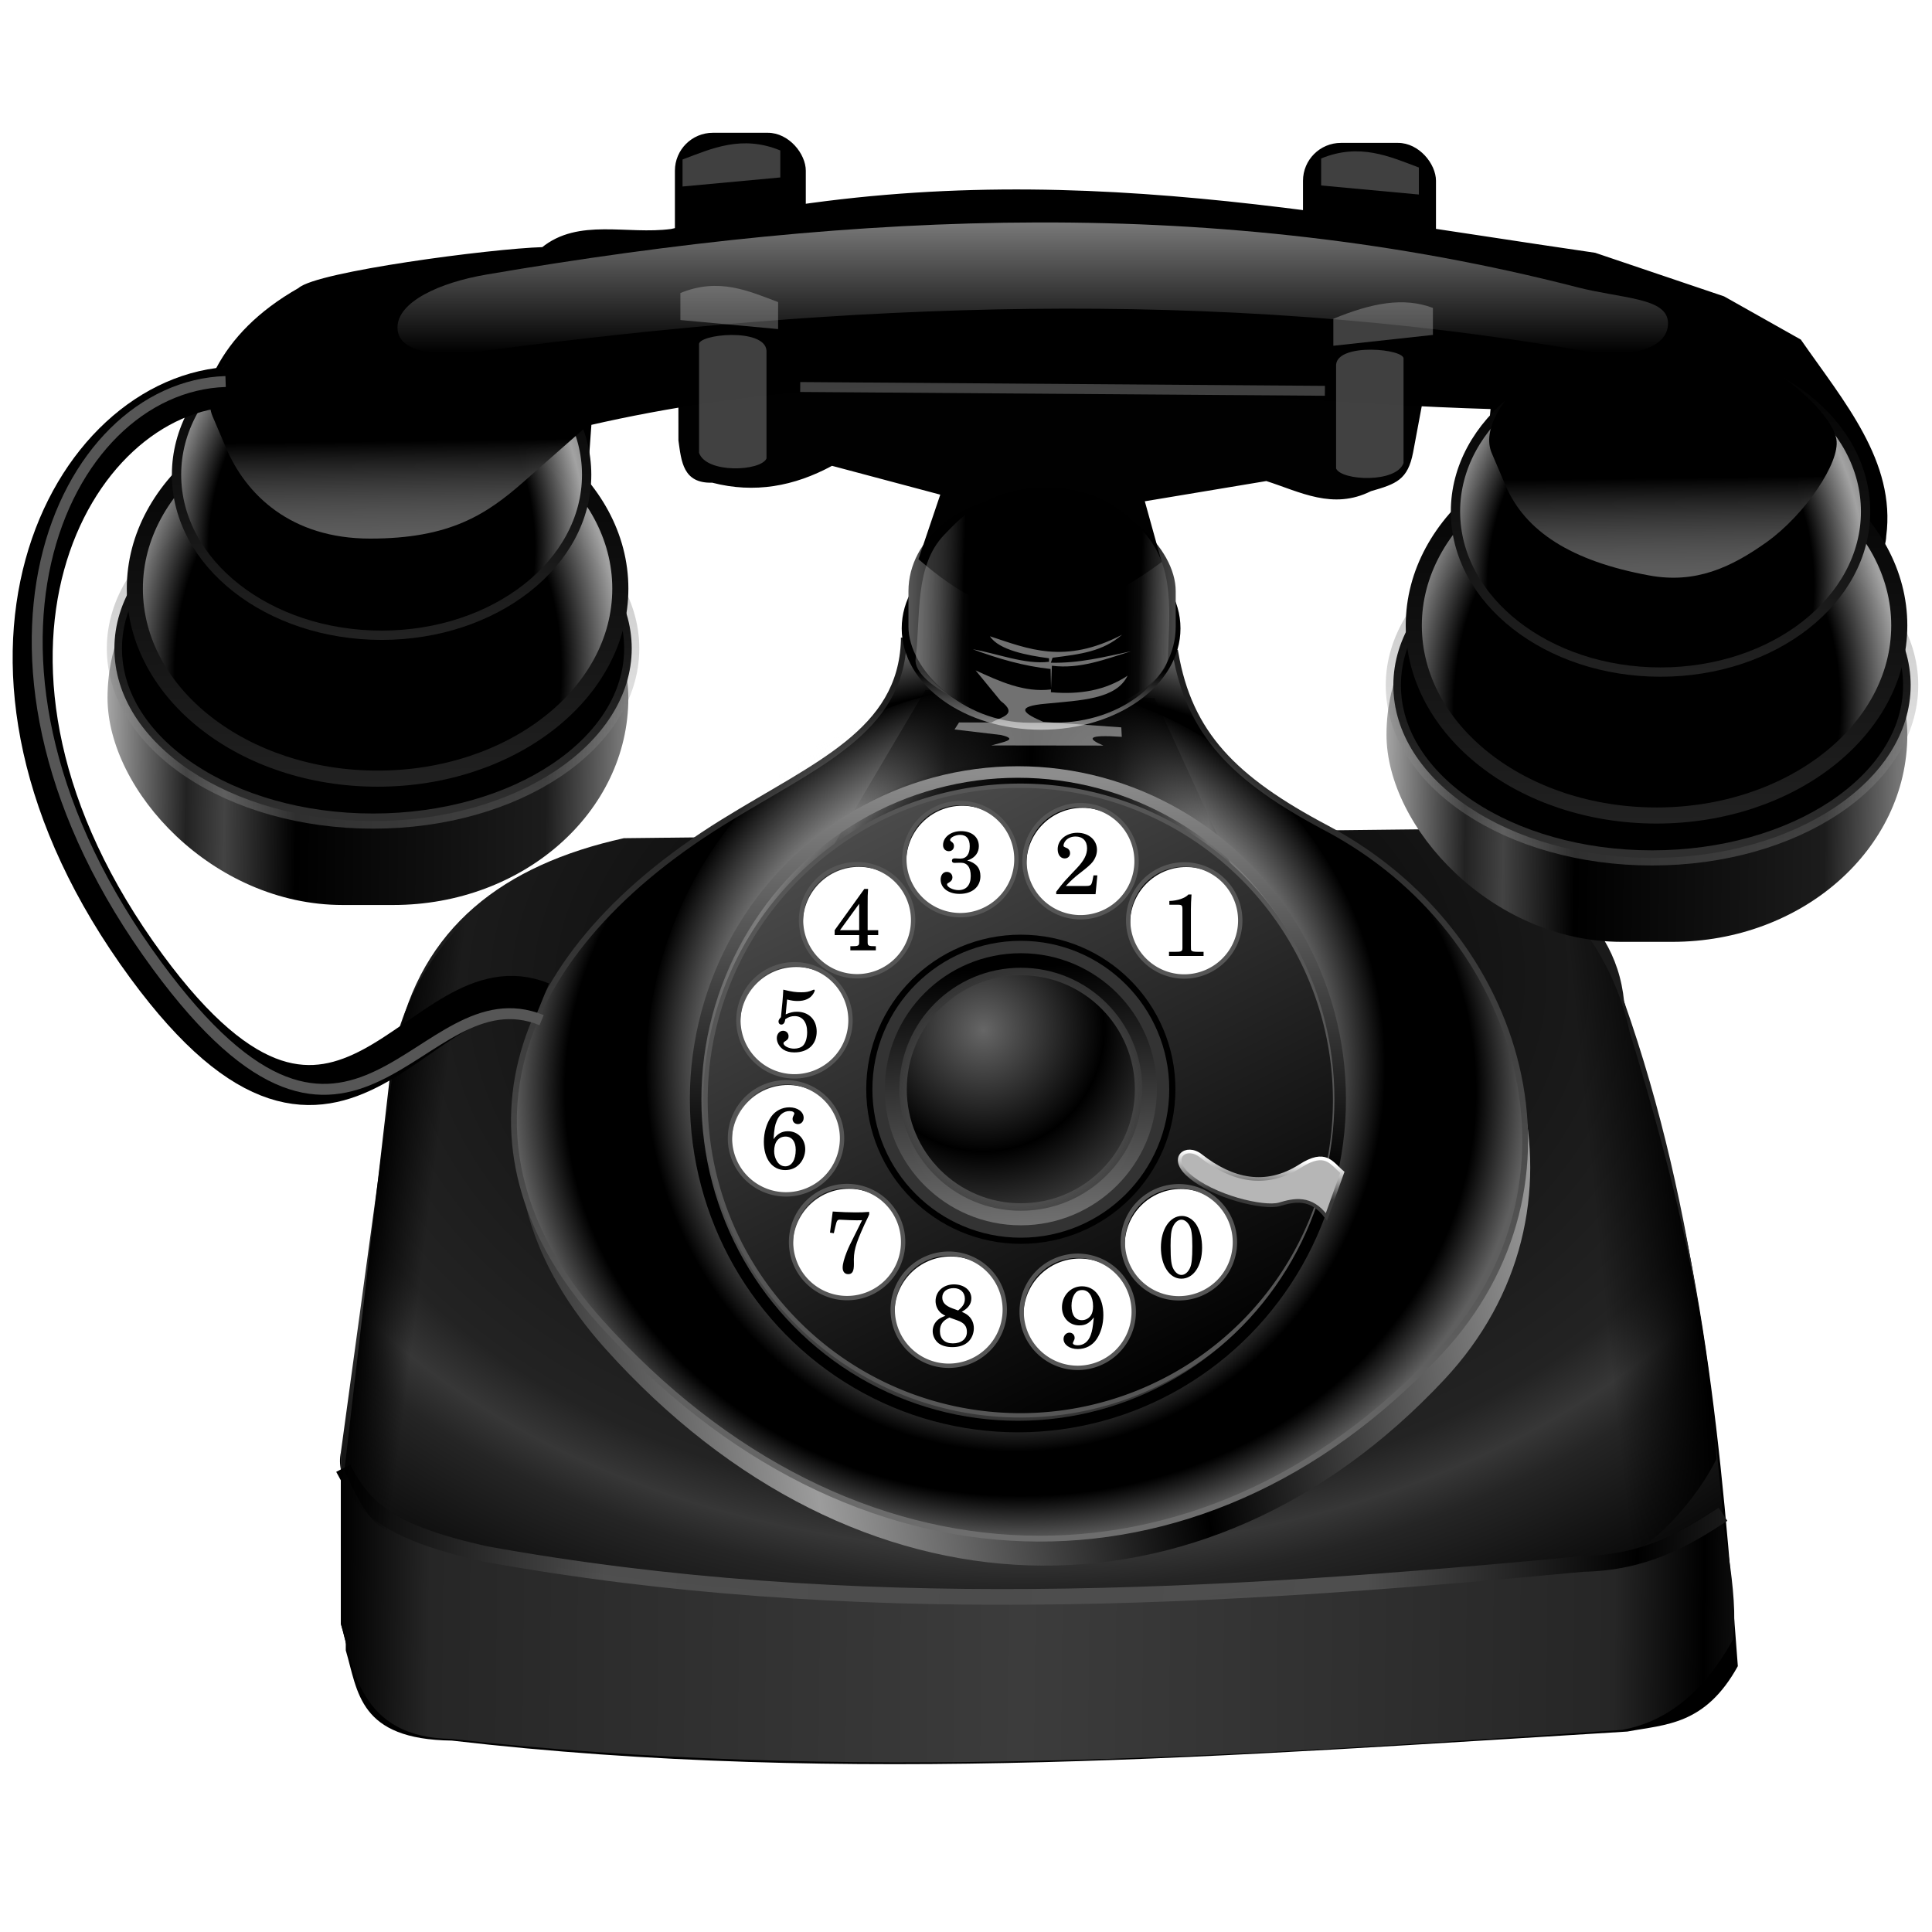 <?xml version="1.0" encoding="UTF-8" standalone="no"?>
<svg
   xmlns:dc="http://purl.org/dc/elements/1.1/"
   xmlns:cc="http://creativecommons.org/ns#"
   xmlns:rdf="http://www.w3.org/1999/02/22-rdf-syntax-ns#"
   xmlns:svg="http://www.w3.org/2000/svg"
   xmlns="http://www.w3.org/2000/svg"
   xmlns:xlink="http://www.w3.org/1999/xlink"
   xmlns:sodipodi="http://sodipodi.sourceforge.net/DTD/sodipodi-0.dtd"
   xmlns:inkscape="http://www.inkscape.org/namespaces/inkscape"
   width="255"
   height="255"
   viewBox="0 0 67.469 67.469"
   version="1.1"
   id="svg8"
   inkscape:version="1.0 (4035a4f, 2020-05-01)"
   sodipodi:docname="ekiga.svg">
  <defs
     id="defs2">
    <linearGradient
       inkscape:collect="always"
       id="linearGradient1153">
      <stop
         style="stop-color:#000000;stop-opacity:1"
         offset="0"
         id="stop1149" />
      <stop
         style="stop-color:#000000;stop-opacity:0"
         offset="1"
         id="stop1151" />
    </linearGradient>
    <linearGradient
       inkscape:collect="always"
       id="linearGradient1004">
      <stop
         style="stop-color:#000000;stop-opacity:1"
         offset="0"
         id="stop1000" />
      <stop
         id="stop1008"
         offset="0.414"
         style="stop-color:#4f4f4f;stop-opacity:0.988" />
      <stop
         style="stop-color:#4d4d4d;stop-opacity:0.976"
         offset="1"
         id="stop1002" />
    </linearGradient>
    <linearGradient
       inkscape:collect="always"
       id="linearGradient982">
      <stop
         style="stop-color:#000000;stop-opacity:1;"
         offset="0"
         id="stop978" />
      <stop
         id="stop986"
         offset="0.131"
         style="stop-color:#262626;stop-opacity:1" />
      <stop
         style="stop-color:#3c3c3c;stop-opacity:1"
         offset="1"
         id="stop980" />
    </linearGradient>
    <linearGradient
       inkscape:collect="always"
       id="linearGradient970">
      <stop
         style="stop-color:#000000;stop-opacity:1;"
         offset="0"
         id="stop966" />
      <stop
         id="stop1127"
         offset="0.695"
         style="stop-color:#232323;stop-opacity:1" />
      <stop
         id="stop1125"
         offset="0.754"
         style="stop-color:#373737;stop-opacity:1" />
      <stop
         id="stop974"
         offset="0.802"
         style="stop-color:#252525;stop-opacity:1" />
      <stop
         style="stop-color:#000000;stop-opacity:1"
         offset="1"
         id="stop968" />
    </linearGradient>
    <linearGradient
       id="linearGradient3985"
       inkscape:collect="always">
      <stop
         id="stop3987"
         offset="0"
         style="stop-color:#000000;stop-opacity:1" />
      <stop
         id="stop3989"
         offset="1"
         style="stop-color:#545454;stop-opacity:0.302" />
    </linearGradient>
    <linearGradient
       inkscape:collect="always"
       id="linearGradient3969">
      <stop
         style="stop-color:#303030;stop-opacity:1"
         offset="0"
         id="stop3971" />
      <stop
         style="stop-color:#000000;stop-opacity:0;"
         offset="1"
         id="stop3973" />
    </linearGradient>
    <linearGradient
       id="linearGradient3939"
       inkscape:collect="always">
      <stop
         id="stop3941"
         offset="0"
         style="stop-color:#6b6b6b;stop-opacity:0.428" />
      <stop
         id="stop3943"
         offset="1"
         style="stop-color:#ffffff;stop-opacity:0;" />
    </linearGradient>
    <linearGradient
       id="linearGradient3921"
       inkscape:collect="always">
      <stop
         id="stop3923"
         offset="0"
         style="stop-color:#ffffff;stop-opacity:0.199" />
      <stop
         id="stop3925"
         offset="1"
         style="stop-color:#ffffff;stop-opacity:0;" />
    </linearGradient>
    <linearGradient
       id="linearGradient3879"
       inkscape:collect="always">
      <stop
         id="stop3881"
         offset="0"
         style="stop-color:#000000;stop-opacity:1;" />
      <stop
         style="stop-color:#232323;stop-opacity:1"
         offset="0.443"
         id="stop3889" />
      <stop
         id="stop3891"
         offset="0.691"
         style="stop-color:#0e0e0e;stop-opacity:1" />
      <stop
         style="stop-color:#262626;stop-opacity:1"
         offset="0.873"
         id="stop3887" />
      <stop
         id="stop3883"
         offset="1"
         style="stop-color:#a4a4a4;stop-opacity:1" />
    </linearGradient>
    <linearGradient
       id="linearGradient3871"
       inkscape:collect="always">
      <stop
         id="stop3873"
         offset="0"
         style="stop-color:#4a4a4a;stop-opacity:1" />
      <stop
         id="stop3875"
         offset="1"
         style="stop-color:#000000;stop-opacity:0;" />
    </linearGradient>
    <linearGradient
       id="linearGradient3863"
       inkscape:collect="always">
      <stop
         id="stop3865"
         offset="0"
         style="stop-color:#000000;stop-opacity:1;" />
      <stop
         id="stop3867"
         offset="1"
         style="stop-color:#464646;stop-opacity:1" />
    </linearGradient>
    <inkscape:perspective
       sodipodi:type="inkscape:persp3d"
       inkscape:vp_x="0 : 128 : 1"
       inkscape:vp_y="0 : 1000 : 0"
       inkscape:vp_z="256 : 128 : 1"
       inkscape:persp3d-origin="128 : 85.333333 : 1"
       id="perspective84" />
    <linearGradient
       id="linearGradient3091">
      <stop
         style="stop-color:#646464;stop-opacity:0;"
         offset="0"
         id="stop3093" />
      <stop
         style="stop-color:#000000;stop-opacity:1;"
         offset="1"
         id="stop3095" />
    </linearGradient>
    <linearGradient
       id="linearGradient3071">
      <stop
         style="stop-color:#000000;stop-opacity:1;"
         offset="0"
         id="stop3073" />
      <stop
         style="stop-color:#585858;stop-opacity:1;"
         offset="1"
         id="stop3075" />
    </linearGradient>
    <linearGradient
       id="linearGradient3063"
       inkscape:collect="always">
      <stop
         id="stop3065"
         offset="0"
         style="stop-color:#3b1515;stop-opacity:1" />
      <stop
         id="stop3067"
         offset="1"
         style="stop-color:#351b1b;stop-opacity:0" />
    </linearGradient>
    <linearGradient
       id="linearGradient3051">
      <stop
         style="stop-color:#000000;stop-opacity:1;"
         offset="0"
         id="stop3053" />
      <stop
         style="stop-color:#4d4d4d;stop-opacity:0;"
         offset="1"
         id="stop3055" />
    </linearGradient>
    <linearGradient
       id="linearGradient3033">
      <stop
         id="stop3035"
         offset="0"
         style="stop-color:#7c7c7c;stop-opacity:1;" />
      <stop
         id="stop3037"
         offset="1"
         style="stop-color:#000000;stop-opacity:1;" />
    </linearGradient>
    <linearGradient
       inkscape:collect="always"
       id="linearGradient2902">
      <stop
         style="stop-color:#fff9f9;stop-opacity:1;"
         offset="0"
         id="stop2904" />
      <stop
         style="stop-color:#fff9f9;stop-opacity:0;"
         offset="1"
         id="stop2906" />
    </linearGradient>
    <linearGradient
       id="linearGradient2878"
       inkscape:collect="always">
      <stop
         id="stop2880"
         offset="0"
         style="stop-color:#fff9f9;stop-opacity:0.667" />
      <stop
         id="stop2882"
         offset="1"
         style="stop-color:white;stop-opacity:0" />
    </linearGradient>
    <linearGradient
       id="linearGradient2852">
      <stop
         style="stop-color:black;stop-opacity:1;"
         offset="0"
         id="stop2854" />
      <stop
         style="stop-color:#909090;stop-opacity:1;"
         offset="1"
         id="stop2856" />
    </linearGradient>
    <linearGradient
       id="linearGradient2828"
       inkscape:collect="always">
      <stop
         id="stop2830"
         offset="0"
         style="stop-color:#2c1919;stop-opacity:0" />
      <stop
         id="stop2832"
         offset="1"
         style="stop-color:black;stop-opacity:1" />
    </linearGradient>
    <linearGradient
       id="linearGradient2812"
       inkscape:collect="always">
      <stop
         id="stop2814"
         offset="0"
         style="stop-color:#371e1e;stop-opacity:0" />
      <stop
         id="stop2816"
         offset="1"
         style="stop-color:black;stop-opacity:1" />
    </linearGradient>
    <linearGradient
       id="linearGradient2786">
      <stop
         style="stop-color:#7e7e7e;stop-opacity:1;"
         offset="0"
         id="stop2788" />
      <stop
         style="stop-color:black;stop-opacity:1"
         offset="1"
         id="stop2790" />
    </linearGradient>
    <linearGradient
       inkscape:collect="always"
       xlink:href="#linearGradient2852"
       id="linearGradient2926"
       gradientUnits="userSpaceOnUse"
       x1="432.194"
       y1="130.288"
       x2="338.088"
       y2="14.409"
       gradientTransform="translate(267.151,-1.455)" />
    <linearGradient
       inkscape:collect="always"
       xlink:href="#linearGradient2786"
       id="linearGradient2928"
       gradientUnits="userSpaceOnUse"
       x1="358.997"
       y1="44.47"
       x2="359.406"
       y2="74.878"
       gradientTransform="translate(267.151,-1.455)" />
    <linearGradient
       inkscape:collect="always"
       xlink:href="#linearGradient2812"
       id="linearGradient2930"
       gradientUnits="userSpaceOnUse"
       x1="287.255"
       y1="75.131"
       x2="349.694"
       y2="102.767"
       gradientTransform="translate(267.151,-1.455)" />
    <linearGradient
       inkscape:collect="always"
       xlink:href="#linearGradient2828"
       id="linearGradient2932"
       gradientUnits="userSpaceOnUse"
       x1="450.631"
       y1="72.981"
       x2="490.8"
       y2="122.167"
       gradientTransform="translate(267.151,-1.455)" />
    <radialGradient
       inkscape:collect="always"
       xlink:href="#linearGradient2878"
       id="radialGradient2934"
       gradientUnits="userSpaceOnUse"
       gradientTransform="matrix(2.745,-0.283,2.541579e-2,0.246,-306.349,123.111)"
       spreadMethod="reflect"
       cx="328"
       cy="42.009"
       fx="328"
       fy="42.009"
       r="38.061" />
    <radialGradient
       inkscape:collect="always"
       xlink:href="#linearGradient2902"
       id="radialGradient2936"
       gradientUnits="userSpaceOnUse"
       gradientTransform="matrix(1.265,6.115419e-8,-2.702163e-8,0.559,-75.85,32.727)"
       cx="286.545"
       cy="74.182"
       fx="286.545"
       fy="74.182"
       r="16.485" />
    <radialGradient
       inkscape:collect="always"
       xlink:href="#linearGradient2902"
       id="radialGradient2938"
       gradientUnits="userSpaceOnUse"
       gradientTransform="matrix(1.265,3.140345e-8,-2.702161e-8,1.088,-75.85,-6.545)"
       cx="286.545"
       cy="74.182"
       fx="286.545"
       fy="74.182"
       r="16.485" />
    <radialGradient
       inkscape:collect="always"
       xlink:href="#linearGradient2902"
       id="radialGradient2940"
       gradientUnits="userSpaceOnUse"
       gradientTransform="matrix(-0.849,1.168,-0.525,-0.381,1124.879,-418.433)"
       cx="443.546"
       cy="75.272"
       fx="443.546"
       fy="75.272"
       r="14.318" />
    <radialGradient
       inkscape:collect="always"
       xlink:href="#linearGradient2902"
       id="radialGradient2985"
       gradientUnits="userSpaceOnUse"
       gradientTransform="matrix(-0.849,1.168,-0.525,-0.381,1124.879,-418.433)"
       cx="443.546"
       cy="75.272"
       fx="443.546"
       fy="75.272"
       r="14.318" />
    <radialGradient
       inkscape:collect="always"
       xlink:href="#linearGradient2878"
       id="radialGradient2990"
       gradientUnits="userSpaceOnUse"
       gradientTransform="matrix(2.745,-0.283,2.541579e-2,0.246,-306.349,123.111)"
       spreadMethod="reflect"
       cx="328"
       cy="42.009"
       fx="328"
       fy="42.009"
       r="38.061" />
    <linearGradient
       inkscape:collect="always"
       xlink:href="#linearGradient2852"
       id="linearGradient3002"
       gradientUnits="userSpaceOnUse"
       gradientTransform="translate(264.242,-0.97)"
       x1="432.194"
       y1="130.288"
       x2="338.088"
       y2="14.409" />
    <linearGradient
       inkscape:collect="always"
       xlink:href="#linearGradient3063"
       id="linearGradient3061"
       gradientUnits="userSpaceOnUse"
       x1="484.797"
       y1="137.851"
       x2="444.427"
       y2="142.471"
       gradientTransform="translate(124.606,-1.939)" />
    <inkscape:perspective
       id="perspective10"
       inkscape:persp3d-origin="372.04724 : 350.78739 : 1"
       inkscape:vp_z="744.09448 : 526.18109 : 1"
       inkscape:vp_y="0 : 1000 : 0"
       inkscape:vp_x="0 : 526.18109 : 1"
       sodipodi:type="inkscape:persp3d" />
    <linearGradient
       gradientTransform="matrix(0.265,0,0,0.265,0.304,249.21)"
       gradientUnits="userSpaceOnUse"
       y2="76.72"
       x2="27.78"
       y1="91.366"
       x1="31.088"
       id="linearGradient3869"
       xlink:href="#linearGradient3863"
       inkscape:collect="always" />
    <linearGradient
       spreadMethod="reflect"
       gradientUnits="userSpaceOnUse"
       y2="268.065"
       x2="11.985"
       y1="272.396"
       x1="6.706"
       id="linearGradient3877"
       xlink:href="#linearGradient3871"
       inkscape:collect="always" />
    <linearGradient
       gradientUnits="userSpaceOnUse"
       y2="257.648"
       x2="31.303"
       y1="275.047"
       x1="31.157"
       id="linearGradient3885"
       xlink:href="#linearGradient3879"
       inkscape:collect="always" />
    <linearGradient
       spreadMethod="reflect"
       gradientUnits="userSpaceOnUse"
       y2="164.676"
       x2="10.331"
       y1="139.693"
       x1="17.236"
       id="linearGradient3927"
       xlink:href="#linearGradient3921"
       inkscape:collect="always" />
    <linearGradient
       spreadMethod="reflect"
       gradientUnits="userSpaceOnUse"
       y2="134.916"
       x2="41.351"
       y1="130.034"
       x1="18.953"
       id="linearGradient3945"
       xlink:href="#linearGradient3939"
       inkscape:collect="always" />
    <linearGradient
       gradientTransform="matrix(-1,0,0,1,55.92,-2.431)"
       y2="277.018"
       x2="0.836"
       y1="275.131"
       x1="6.782"
       spreadMethod="reflect"
       gradientUnits="userSpaceOnUse"
       id="linearGradient3965"
       xlink:href="#linearGradient3969"
       inkscape:collect="always" />
    <linearGradient
       y2="76.72"
       x2="27.78"
       y1="104.862"
       x1="31.949"
       gradientTransform="matrix(-0.265,0,0,0.265,55.616,246.778)"
       gradientUnits="userSpaceOnUse"
       id="linearGradient3967"
       xlink:href="#linearGradient3863"
       inkscape:collect="always" />
    <linearGradient
       y2="164.676"
       x2="10.331"
       y1="139.693"
       x1="17.236"
       spreadMethod="reflect"
       gradientUnits="userSpaceOnUse"
       id="linearGradient3977"
       xlink:href="#linearGradient3921"
       inkscape:collect="always" />
    <linearGradient
       y2="134.916"
       x2="41.351"
       y1="130.034"
       x1="18.953"
       spreadMethod="reflect"
       gradientUnits="userSpaceOnUse"
       id="linearGradient3981"
       xlink:href="#linearGradient3939"
       inkscape:collect="always" />
    <linearGradient
       gradientUnits="userSpaceOnUse"
       y2="186.917"
       x2="194.122"
       y1="178.302"
       x1="196.916"
       id="linearGradient3991"
       xlink:href="#linearGradient3985"
       inkscape:collect="always" />
    <linearGradient
       gradientTransform="matrix(-0.258,0.061,0.061,0.258,44.98,218.602)"
       y2="186.917"
       x2="194.122"
       y1="178.302"
       x1="196.916"
       gradientUnits="userSpaceOnUse"
       id="linearGradient3995"
       xlink:href="#linearGradient3985"
       inkscape:collect="always" />
    <radialGradient
       inkscape:collect="always"
       xlink:href="#linearGradient970"
       id="radialGradient972"
       cx="77.545"
       cy="254.59"
       fx="77.545"
       fy="254.59"
       r="23.44"
       gradientTransform="matrix(0.029,1.08,-1.561,0.041,472.798,165.778)"
       gradientUnits="userSpaceOnUse" />
    <linearGradient
       inkscape:collect="always"
       xlink:href="#linearGradient982"
       id="linearGradient984"
       x1="54.076"
       y1="280.956"
       x2="77.043"
       y2="281.184"
       gradientUnits="userSpaceOnUse"
       spreadMethod="reflect" />
    <linearGradient
       inkscape:collect="always"
       xlink:href="#linearGradient1004"
       id="linearGradient1006"
       x1="53.949"
       y1="278.51"
       x2="75.851"
       y2="279.157"
       gradientUnits="userSpaceOnUse"
       spreadMethod="reflect" />
    <linearGradient
       inkscape:collect="always"
       xlink:href="#linearGradient1153"
       id="linearGradient1155"
       x1="13.922"
       y1="271.717"
       x2="15.71"
       y2="271.945"
       gradientUnits="userSpaceOnUse"
       gradientTransform="matrix(1.111,0,0,1.111,-2.503,-29.991)" />
    <linearGradient
       inkscape:collect="always"
       xlink:href="#linearGradient1153"
       id="linearGradient1159"
       gradientUnits="userSpaceOnUse"
       x1="12.782"
       y1="271.641"
       x2="15.71"
       y2="271.945"
       gradientTransform="matrix(-1.111,0,0,1.111,73.123,-30.738)" />
    <linearGradient
       inkscape:collect="always"
       id="linearGradient1024">
      <stop
         style="stop-color:#393939;stop-opacity:1"
         offset="0"
         id="stop1019" />
      <stop
         style="stop-color:#ffffff;stop-opacity:1"
         offset="1"
         id="stop1021" />
    </linearGradient>
    <linearGradient
       id="linearGradient1050"
       inkscape:collect="always">
      <stop
         id="stop1046"
         offset="0"
         style="stop-color:#ffffff;stop-opacity:0.478" />
      <stop
         id="stop1048"
         offset="1"
         style="stop-color:#ffffff;stop-opacity:0;" />
    </linearGradient>
    <linearGradient
       inkscape:collect="always"
       id="linearGradient1041">
      <stop
         style="stop-color:#666666;stop-opacity:1"
         offset="0"
         id="stop1037" />
      <stop
         style="stop-color:#000000;stop-opacity:1"
         offset="1"
         id="stop1039" />
    </linearGradient>
    <linearGradient
       id="linearGradient1029"
       inkscape:collect="always">
      <stop
         id="stop1025"
         offset="0"
         style="stop-color:#8b8b8b;stop-opacity:1;" />
      <stop
         id="stop1027"
         offset="1"
         style="stop-color:#8b8b8b;stop-opacity:0;" />
    </linearGradient>
    <linearGradient
       id="linearGradient1009"
       inkscape:collect="always">
      <stop
         id="stop1005"
         offset="0"
         style="stop-color:#000000;stop-opacity:1;" />
      <stop
         id="stop1007"
         offset="1"
         style="stop-color:#8e8e8e;stop-opacity:0.994" />
    </linearGradient>
    <linearGradient
       inkscape:collect="always"
       id="linearGradient921">
      <stop
         style="stop-color:#ffffff;stop-opacity:0.336"
         offset="0"
         id="stop916" />
      <stop
         style="stop-color:#000000;stop-opacity:1"
         offset="1"
         id="stop919" />
    </linearGradient>
    <linearGradient
       id="linearGradient939"
       inkscape:collect="always">
      <stop
         id="stop935"
         offset="0"
         style="stop-color:#000000;stop-opacity:1" />
      <stop
         id="stop937"
         offset="1"
         style="stop-color:#232323;stop-opacity:1" />
    </linearGradient>
    <linearGradient
       id="linearGradient927"
       inkscape:collect="always">
      <stop
         id="stop923"
         offset="0"
         style="stop-color:#000000;stop-opacity:1;" />
      <stop
         style="stop-color:#000000;stop-opacity:0.996"
         offset="0.65"
         id="stop933" />
      <stop
         style="stop-color:#a3a3a3;stop-opacity:0.996"
         offset="0.856"
         id="stop931" />
      <stop
         id="stop925"
         offset="1"
         style="stop-color:#686868;stop-opacity:0.996" />
    </linearGradient>
    <linearGradient
       id="linearGradient917"
       inkscape:collect="always">
      <stop
         id="stop913"
         offset="0"
         style="stop-color:#000000;stop-opacity:1;" />
      <stop
         id="stop915"
         offset="1"
         style="stop-color:#bcbcbc;stop-opacity:1" />
    </linearGradient>
    <linearGradient
       inkscape:collect="always"
       id="linearGradient901">
      <stop
         style="stop-color:#a3a3a3;stop-opacity:1"
         offset="0"
         id="stop896" />
      <stop
         id="stop905"
         offset="0.15"
         style="stop-color:#222222;stop-opacity:1" />
      <stop
         style="stop-color:#434343;stop-opacity:1"
         offset="0.223"
         id="stop907" />
      <stop
         id="stop909"
         offset="0.359"
         style="stop-color:#000000;stop-opacity:1" />
      <stop
         id="stop903"
         offset="0.835"
         style="stop-color:#1c1c1c;stop-opacity:1" />
      <stop
         style="stop-color:#858585;stop-opacity:1"
         offset="1"
         id="stop899" />
    </linearGradient>
    <linearGradient
       id="linearGradient1028"
       inkscape:collect="always">
      <stop
         id="stop1024"
         offset="0"
         style="stop-color:#ffffff;stop-opacity:0.196" />
      <stop
         style="stop-color:#000000;stop-opacity:0.482"
         offset="0.361"
         id="stop1032" />
      <stop
         id="stop1026"
         offset="1"
         style="stop-color:#000000;stop-opacity:1" />
    </linearGradient>
    <linearGradient
       id="linearGradient986"
       inkscape:collect="always">
      <stop
         id="stop982"
         offset="0"
         style="stop-color:#000000;stop-opacity:1;" />
      <stop
         style="stop-color:#000000;stop-opacity:0.768"
         offset="0.478"
         id="stop990" />
      <stop
         id="stop984"
         offset="1"
         style="stop-color:#000000;stop-opacity:0;" />
    </linearGradient>
    <linearGradient
       id="linearGradient976"
       inkscape:collect="always">
      <stop
         id="stop972"
         offset="0"
         style="stop-color:#000000;stop-opacity:1" />
      <stop
         id="stop974-7"
         offset="1"
         style="stop-color:#4a4a4a;stop-opacity:0.999" />
    </linearGradient>
    <linearGradient
       inkscape:collect="always"
       id="linearGradient968">
      <stop
         style="stop-color:#6d6d6d;stop-opacity:1"
         offset="0"
         id="stop964" />
      <stop
         id="stop970"
         offset="0.5"
         style="stop-color:#000000;stop-opacity:1" />
      <stop
         style="stop-color:#000000;stop-opacity:1"
         offset="1"
         id="stop966-5" />
    </linearGradient>
    <linearGradient
       id="linearGradient934"
       inkscape:collect="always">
      <stop
         id="stop930"
         offset="0"
         style="stop-color:#000000;stop-opacity:0" />
      <stop
         style="stop-color:#000000;stop-opacity:0"
         offset="0.466"
         id="stop940" />
      <stop
         style="stop-color:#ededed;stop-opacity:0.527"
         offset="0.793"
         id="stop938" />
      <stop
         id="stop932"
         offset="1"
         style="stop-color:#ffffff;stop-opacity:0" />
    </linearGradient>
    <linearGradient
       id="linearGradient922"
       inkscape:collect="always">
      <stop
         id="stop918"
         offset="0"
         style="stop-color:#6d6d6d;stop-opacity:1" />
      <stop
         id="stop920"
         offset="1"
         style="stop-color:#1f1f1f;stop-opacity:1" />
    </linearGradient>
    <linearGradient
       id="linearGradient914"
       inkscape:collect="always">
      <stop
         id="stop910"
         offset="0"
         style="stop-color:#000000;stop-opacity:1;" />
      <stop
         id="stop912"
         offset="1"
         style="stop-color:#9c9c9c;stop-opacity:1" />
    </linearGradient>
    <linearGradient
       id="linearGradient902"
       inkscape:collect="always">
      <stop
         id="stop898"
         offset="0"
         style="stop-color:#000000;stop-opacity:1;" />
      <stop
         style="stop-color:#000000;stop-opacity:1"
         offset="0.898"
         id="stop906" />
      <stop
         id="stop900"
         offset="1"
         style="stop-color:#5f5f5f;stop-opacity:1" />
    </linearGradient>
    <radialGradient
       gradientUnits="userSpaceOnUse"
       gradientTransform="matrix(0.769,0,0,0.683,-81.439,78.26)"
       r="23.026"
       fy="274.77"
       fx="70.803"
       cy="274.77"
       cx="70.803"
       id="radialGradient904"
       xlink:href="#linearGradient902"
       inkscape:collect="always" />
    <linearGradient
       spreadMethod="reflect"
       gradientUnits="userSpaceOnUse"
       y2="275.997"
       x2="94.059"
       y1="278.716"
       x1="76.922"
       id="linearGradient916"
       xlink:href="#linearGradient914"
       inkscape:collect="always"
       gradientTransform="matrix(0.769,0,0,0.769,-81.439,54.678)" />
    <linearGradient
       gradientUnits="userSpaceOnUse"
       y2="257.192"
       x2="76.553"
       y1="294.087"
       x1="78.097"
       id="linearGradient924"
       xlink:href="#linearGradient922"
       inkscape:collect="always"
       gradientTransform="matrix(0.769,0,0,0.769,-81.439,54.678)" />
    <radialGradient
       gradientUnits="userSpaceOnUse"
       gradientTransform="matrix(0.841,0,0,0.876,-86.59,25.14)"
       r="15.358"
       fy="273.871"
       fx="70.653"
       cy="273.871"
       cx="70.653"
       id="radialGradient936"
       xlink:href="#linearGradient934"
       inkscape:collect="always" />
    <linearGradient
       gradientTransform="matrix(0.769,0,0,0.769,-46.063,54.03)"
       gradientUnits="userSpaceOnUse"
       y2="259.338"
       x2="29.914"
       y1="256.483"
       x1="29.914"
       id="linearGradient950"
       xlink:href="#linearGradient914"
       inkscape:collect="always" />
    <linearGradient
       gradientTransform="matrix(0.769,0,0,0.769,-81.38,55.385)"
       spreadMethod="reflect"
       gradientUnits="userSpaceOnUse"
       y2="251.261"
       x2="71.972"
       y1="251.231"
       x1="64.943"
       id="linearGradient962"
       xlink:href="#linearGradient968"
       inkscape:collect="always" />
    <linearGradient
       gradientTransform="matrix(0.769,0,0,0.769,-81.144,55.15)"
       gradientUnits="userSpaceOnUse"
       y2="261.752"
       x2="64.407"
       y1="287.489"
       x1="77.303"
       id="linearGradient978"
       xlink:href="#linearGradient976"
       inkscape:collect="always" />
    <linearGradient
       gradientTransform="matrix(0.843,0,0,0.94,-86.727,10.698)"
       spreadMethod="reflect"
       gradientUnits="userSpaceOnUse"
       y2="260.918"
       x2="78.668"
       y1="260.714"
       x1="71.27"
       id="linearGradient988"
       xlink:href="#linearGradient986"
       inkscape:collect="always" />
    <linearGradient
       spreadMethod="reflect"
       gradientUnits="userSpaceOnUse"
       y2="252.879"
       x2="72.226"
       y1="252.715"
       x1="65.937"
       id="linearGradient1030"
       xlink:href="#linearGradient1028"
       inkscape:collect="always"
       gradientTransform="matrix(0.769,0,0,0.769,-81.439,54.678)" />
    <linearGradient
       gradientTransform="matrix(0.769,0,0,0.769,-48.754,55.946)"
       spreadMethod="pad"
       gradientUnits="userSpaceOnUse"
       y2="255.322"
       x2="10.726"
       y1="255.062"
       x1="-13.113"
       id="linearGradient894"
       xlink:href="#linearGradient901"
       inkscape:collect="always" />
    <linearGradient
       gradientTransform="matrix(0.769,0,0,0.769,-68.206,54.856)"
       gradientUnits="userSpaceOnUse"
       y2="261.649"
       x2="23.953"
       y1="246.708"
       x1="24.082"
       id="linearGradient919"
       xlink:href="#linearGradient917"
       inkscape:collect="always" />
    <radialGradient
       gradientUnits="userSpaceOnUse"
       gradientTransform="matrix(0.94,0.006,-0.008,1.197,-70.069,-58.406)"
       r="11.029"
       fy="258.548"
       fx="23.794"
       cy="258.548"
       cx="23.794"
       id="radialGradient929"
       xlink:href="#linearGradient927"
       inkscape:collect="always" />
    <linearGradient
       gradientTransform="matrix(0.769,0,0,0.769,-68.206,54.856)"
       gradientUnits="userSpaceOnUse"
       y2="261.675"
       x2="25.732"
       y1="243.091"
       x1="25.677"
       id="linearGradient941"
       xlink:href="#linearGradient939"
       inkscape:collect="always" />
    <radialGradient
       r="11.029"
       fy="258.548"
       fx="23.794"
       cy="258.548"
       cx="23.794"
       gradientTransform="matrix(0.794,0.005,-0.007,1.012,-66.727,-14.772)"
       gradientUnits="userSpaceOnUse"
       id="radialGradient945"
       xlink:href="#linearGradient927"
       inkscape:collect="always" />
    <linearGradient
       gradientTransform="matrix(0.649,0,0,0.649,-65.153,80.912)"
       y2="261.675"
       x2="25.732"
       y1="243.091"
       x1="25.677"
       gradientUnits="userSpaceOnUse"
       id="linearGradient947"
       xlink:href="#linearGradient939"
       inkscape:collect="always" />
    <linearGradient
       inkscape:collect="always"
       xlink:href="#linearGradient921"
       id="linearGradient928"
       x1="11.644"
       y1="258.129"
       x2="11.575"
       y2="252.51"
       gradientUnits="userSpaceOnUse" />
    <filter
       inkscape:collect="always"
       style="color-interpolation-filters:sRGB"
       id="filter934"
       x="-0.055"
       width="1.11"
       y="-0.083"
       height="1.166">
      <feGaussianBlur
         inkscape:collect="always"
         stdDeviation="0.314"
         id="feGaussianBlur936" />
    </filter>
    <linearGradient
       inkscape:collect="always"
       xlink:href="#linearGradient921"
       id="linearGradient952"
       gradientUnits="userSpaceOnUse"
       x1="11.644"
       y1="258.129"
       x2="11.575"
       y2="252.51"
       gradientTransform="translate(46.533,1.341)" />
    <radialGradient
       inkscape:collect="always"
       xlink:href="#linearGradient927"
       id="radialGradient954"
       gradientUnits="userSpaceOnUse"
       gradientTransform="matrix(0.794,0.005,-0.007,1.012,-22.063,-13.485)"
       cx="23.794"
       cy="258.548"
       fx="23.794"
       fy="258.548"
       r="11.029" />
    <linearGradient
       inkscape:collect="always"
       xlink:href="#linearGradient939"
       id="linearGradient956"
       gradientUnits="userSpaceOnUse"
       gradientTransform="matrix(0.649,0,0,0.649,-20.49,82.198)"
       x1="25.677"
       y1="243.091"
       x2="25.732"
       y2="261.675" />
    <radialGradient
       inkscape:collect="always"
       xlink:href="#linearGradient927"
       id="radialGradient958"
       gradientUnits="userSpaceOnUse"
       gradientTransform="matrix(0.94,0.006,-0.008,1.197,-25.405,-57.119)"
       cx="23.794"
       cy="258.548"
       fx="23.794"
       fy="258.548"
       r="11.029" />
    <linearGradient
       inkscape:collect="always"
       xlink:href="#linearGradient939"
       id="linearGradient960"
       gradientUnits="userSpaceOnUse"
       gradientTransform="matrix(0.769,0,0,0.769,-23.543,56.143)"
       x1="25.677"
       y1="243.091"
       x2="25.732"
       y2="261.675" />
    <linearGradient
       inkscape:collect="always"
       xlink:href="#linearGradient917"
       id="linearGradient963"
       gradientUnits="userSpaceOnUse"
       gradientTransform="matrix(0.769,0,0,0.769,-23.543,56.143)"
       x1="24.082"
       y1="246.708"
       x2="23.953"
       y2="261.649" />
    <linearGradient
       inkscape:collect="always"
       xlink:href="#linearGradient901"
       id="linearGradient965"
       gradientUnits="userSpaceOnUse"
       gradientTransform="matrix(0.769,0,0,0.769,-4.091,57.232)"
       x1="-13.113"
       y1="255.062"
       x2="10.726"
       y2="255.322"
       spreadMethod="pad" />
    <linearGradient
       gradientUnits="userSpaceOnUse"
       y2="264.642"
       x2="35.541"
       y1="279.25"
       x1="35.342"
       id="linearGradient1011"
       xlink:href="#linearGradient1009"
       inkscape:collect="always"
       gradientTransform="matrix(0.96,0,0,0.96,-60.178,0.806)" />
    <linearGradient
       gradientUnits="userSpaceOnUse"
       y2="283.535"
       x2="34.689"
       y1="271.679"
       x1="34.02"
       id="linearGradient1023"
       xlink:href="#linearGradient1009"
       inkscape:collect="always"
       gradientTransform="matrix(0.96,0,0,0.96,-60.178,0.806)" />
    <radialGradient
       gradientUnits="userSpaceOnUse"
       r="4.95"
       fy="276.749"
       fx="34.59"
       cy="276.749"
       cx="34.59"
       id="radialGradient1031"
       xlink:href="#linearGradient1029"
       inkscape:collect="always"
       gradientTransform="matrix(0.96,0,0,0.96,-60.178,0.806)" />
    <radialGradient
       spreadMethod="reflect"
       gradientTransform="matrix(-0.009,0.857,-0.85,-0.009,204.677,237.864)"
       r="4.95"
       fy="273.718"
       fx="33.117"
       cy="273.718"
       cx="33.117"
       gradientUnits="userSpaceOnUse"
       id="radialGradient1035"
       xlink:href="#linearGradient1041"
       inkscape:collect="always" />
    <linearGradient
       gradientUnits="userSpaceOnUse"
       y2="249.3"
       x2="34.852"
       y1="244.501"
       x1="34.852"
       id="linearGradient1052"
       xlink:href="#linearGradient1050"
       inkscape:collect="always"
       gradientTransform="matrix(0.96,0,0,0.96,-60.178,0.806)" />
    <filter
       inkscape:collect="always"
       style="color-interpolation-filters:sRGB"
       id="filter978"
       x="-0.019"
       width="1.037"
       y="-0.013"
       height="1.027">
      <feGaussianBlur
         inkscape:collect="always"
         stdDeviation="0.143"
         id="feGaussianBlur980" />
    </filter>
    <linearGradient
       inkscape:collect="always"
       xlink:href="#linearGradient1024"
       id="linearGradient1026"
       x1="-38.786"
       y1="280.575"
       x2="-38.673"
       y2="279.288"
       gradientUnits="userSpaceOnUse"
       gradientTransform="matrix(0.96,0,0,0.96,18.41,0.122)" />
    <filter
       inkscape:collect="always"
       style="color-interpolation-filters:sRGB"
       id="filter1034"
       x="-0.028"
       width="1.056"
       y="-0.045"
       height="1.09">
      <feGaussianBlur
         inkscape:collect="always"
         stdDeviation="0.072"
         id="feGaussianBlur1036" />
    </filter>
  </defs>
  <sodipodi:namedview
     id="base"
     pagecolor="#ff0000"
     bordercolor="#666666"
     borderopacity="1.0"
     inkscape:pageopacity="0"
     inkscape:pageshadow="2"
     inkscape:zoom="3.4509804"
     inkscape:cx="127.5"
     inkscape:cy="127.5"
     inkscape:document-units="mm"
     inkscape:current-layer="layer1"
     showgrid="false"
     units="px"
     inkscape:snap-to-guides="false"
     inkscape:snap-grids="false"
     inkscape:snap-others="false"
     inkscape:object-nodes="false"
     inkscape:snap-nodes="false"
     inkscape:snap-global="false"
     inkscape:window-width="1920"
     inkscape:window-height="1056"
     inkscape:window-x="0"
     inkscape:window-y="0"
     inkscape:window-maximized="1"
     inkscape:document-rotation="0" />
  <g
     inkscape:label="Layer 1"
     inkscape:groupmode="layer"
     id="layer1"
     transform="translate(0,-229.531)">
    <g
       id="g1015"
       transform="matrix(1.037,0,0,1.037,-44.204,-5.689)">
      <path
         sodipodi:nodetypes="cccccccccc"
         d="m 62.47,256.303 c -3.331,1.046 -5.595,3.092 -6.323,6.578 l -1.876,13.748 v 5.774 c 0.413,1.402 0.433,3 3.571,3.04 13.333,1.548 26.448,0.493 39.585,-0.304 1.296,-0.243 2.622,-0.211 3.723,-2.203 -0.541,-7.161 -1.14,-14.322 -3.664,-21.483 -0.286,-2.923 -2.76,-4.478 -5.957,-5.581 -6.043,-2.63 -23.136,-1.785 -29.059,0.431 z"
         style="fill:#000000;fill-opacity:1;stroke:none;stroke-width:0.265px;stroke-linecap:butt;stroke-linejoin:miter;stroke-opacity:1"
         id="path959" />
      <path
         sodipodi:nodetypes="cccccccccc"
         id="path957"
         d="m 63.636,255.054 c -4.059,0.898 -6.834,3 -7.654,6.934 l -1.876,13.748 v 5.774 c 0.413,1.402 0.433,3 3.571,3.039 l 39.585,-0.304 c 1.296,-0.243 2.622,-0.211 3.723,-2.203 -0.541,-7.161 -1.14,-14.322 -3.664,-21.483 -0.306,-3.128 -3.117,-4.69 -6.641,-5.807 z"
         style="fill:url(#radialGradient972);fill-opacity:1;stroke:none;stroke-width:0.265px;stroke-linecap:butt;stroke-linejoin:miter;stroke-opacity:1" />
      <path
         style="fill:url(#linearGradient984);fill-opacity:1;stroke:none;stroke-width:0.477;stroke-linecap:butt;stroke-linejoin:miter;stroke-miterlimit:4;stroke-dasharray:none;stroke-opacity:1"
         d="m 54.106,275.737 v 5.774 c 0.413,1.402 0.585,3.836 3.723,3.875 13.144,1.471 26.289,0.602 39.433,-0.304 1.296,-0.243 2.622,-1.047 3.723,-3.039 0.223,-1.505 -0.443,-4.417 -0.443,-4.417 -1.713,4.009 -47.804,4.85 -46.436,-1.89 z"
         id="path976"
         sodipodi:nodetypes="ccccccc" />
      <path
         sodipodi:nodetypes="cccc"
         id="path998"
         d="m 54.184,276.271 c 0.707,1.357 1.526,2.158 4.787,2.887 12.323,2.234 24.647,1.501 36.97,0.336 2.082,-0.046 3.425,-0.83 4.711,-1.672"
         style="fill:none;stroke:url(#linearGradient1006);stroke-width:0.529;stroke-linecap:butt;stroke-linejoin:miter;stroke-miterlimit:4;stroke-dasharray:none;stroke-opacity:1" />
    </g>
    <path
       style="fill:url(#linearGradient1155);fill-opacity:1;stroke:none;stroke-width:0.294px;stroke-linecap:butt;stroke-linejoin:miter;stroke-opacity:1"
       d="m 17.09,260.848 c -1.628,1.419 -2.874,3.143 -3.379,5.46 l -1.683,14.574 c 0.588,1.275 1.073,2.268 2.111,2.195 z"
       id="path1147"
       sodipodi:nodetypes="ccccc" />
    <path
       sodipodi:nodetypes="ccccc"
       id="path1157"
       d="m 53.53,260.101 c 1.628,1.419 2.874,3.143 3.379,5.46 1.578,5.159 2.8,10.2 3.034,14.911 -0.588,1.275 -2.424,3.45 -3.462,3.378 z"
       style="fill:url(#linearGradient1159);fill-opacity:1;stroke:none;stroke-width:0.294px;stroke-linecap:butt;stroke-linejoin:miter;stroke-opacity:1" />
    <g
       id="g1611"
       transform="translate(62.626,1.721)">
      <rect
         ry="1.325"
         y="232.8"
         x="-17.123"
         height="8.262"
         width="4.644"
         id="rect969"
         style="fill:#000000;fill-opacity:1;stroke:none;stroke-width:0.406;stroke-linecap:round;stroke-linejoin:round" />
      <path
         sodipodi:nodetypes="ccccc"
         d="m -16.489,233.344 c 1.342,-0.55 2.384,-0.071 3.413,0.316 v 0.943 l -3.413,-0.316 z"
         style="fill:#ffffff;fill-opacity:0.251;stroke:none;stroke-width:0.285;stroke-linecap:round;stroke-linejoin:round;stroke-miterlimit:4;stroke-dasharray:none;stroke-opacity:1"
         id="path975" />
      <rect
         style="fill:#000000;fill-opacity:1;stroke:none;stroke-width:0.406;stroke-linecap:round;stroke-linejoin:round"
         id="rect967"
         width="4.571"
         height="8.042"
         x="-39.057"
         y="232.447"
         ry="1.325" />
      <path
         sodipodi:nodetypes="ccccccccccccc"
         id="path949"
         d="m -55.677,243.7 c 0.3,4.368 9.922,6.853 13.178,4.804 l 0.43,-5.94 c 11.433,-2.624 21.253,-0.87 31.607,-0.567 l -0.285,3.108 c 0.746,4.304 13.744,4.828 13.89,1.421 0.339,-2.563 -1.455,-4.625 -2.951,-6.78 l -2.651,-1.493 -4.484,-1.516 c -10.863,-1.576 -20.385,-3.616 -32.233,-0.83 -1.564,0.208 -3.234,-0.385 -4.474,0.633 -1.854,0.055 -7.901,0.86 -8.496,1.414 -2.847,1.616 -3.532,3.795 -3.531,5.746 z"
         style="fill:#000000;fill-opacity:1;stroke:#000000;stroke-width:0.203px;stroke-linecap:butt;stroke-linejoin:miter;stroke-opacity:1" />
      <rect
         rx="8.21"
         ry="7.233"
         y="244.947"
         x="-58.871"
         height="14.467"
         width="18.188"
         id="rect886"
         style="fill:url(#linearGradient894);fill-opacity:1;stroke:none;stroke-width:0.346;stroke-linecap:round;stroke-linejoin:round;stroke-opacity:0.249" />
      <ellipse
         ry="6.028"
         rx="9.033"
         cy="250.456"
         cx="-49.598"
         id="path911"
         style="fill:#000000;fill-opacity:1;stroke:url(#linearGradient919);stroke-width:0.529;stroke-linecap:round;stroke-linejoin:round;stroke-miterlimit:4;stroke-dasharray:none;stroke-opacity:0.249" />
      <ellipse
         ry="6.636"
         rx="8.477"
         cy="248.366"
         cx="-49.44"
         id="path921"
         style="fill:url(#radialGradient929);fill-opacity:1;stroke:url(#linearGradient941);stroke-width:0.562;stroke-linecap:round;stroke-linejoin:round;stroke-miterlimit:4;stroke-dasharray:none;stroke-opacity:1" />
      <ellipse
         style="fill:url(#radialGradient945);fill-opacity:1;stroke:url(#linearGradient947);stroke-width:0.325;stroke-linecap:round;stroke-linejoin:round;stroke-miterlimit:4;stroke-dasharray:none;stroke-opacity:1"
         id="ellipse943"
         cx="-49.3"
         cy="244.388"
         rx="7.161"
         ry="5.606" />
      <path
         style="fill:url(#linearGradient916);fill-opacity:1;stroke:none;stroke-width:0.081;stroke-linecap:butt;stroke-linejoin:miter;stroke-miterlimit:4;stroke-dasharray:none;stroke-opacity:1"
         d="m -30.886,251.124 9.484,0.419 c 0.487,2.833 2.039,4.414 5.266,6.122 6.971,3.689 9.435,12.452 3.95,18.32 -8.361,8.945 -20.506,8.722 -29.298,-1.072 -5.26,-5.86 -3.526,-12.618 4.286,-17.453 3.276,-2.027 6.202,-3.154 6.312,-6.334 z"
         id="path908"
         sodipodi:nodetypes="ccssssc" />
      <path
         sodipodi:nodetypes="ccssssc"
         id="path896"
         d="m -31.063,250.182 9.484,0.419 c 0.487,2.833 2.039,4.414 5.266,6.122 6.971,3.689 9.435,12.452 3.95,18.32 -8.361,8.945 -20.506,8.722 -29.298,-1.072 -5.26,-5.86 -3.526,-12.618 4.286,-17.453 3.276,-2.027 6.202,-3.154 6.312,-6.334 z"
         style="fill:url(#radialGradient904);fill-opacity:1;stroke:url(#linearGradient924);stroke-width:0.203;stroke-linecap:butt;stroke-linejoin:miter;stroke-miterlimit:4;stroke-dasharray:none;stroke-opacity:1" />
      <ellipse
         ry="13.46"
         rx="12.923"
         cy="265.17"
         cx="-27.137"
         id="path926"
         style="fill:url(#radialGradient936);fill-opacity:1;stroke:none;stroke-width:0.244;stroke-linecap:round;stroke-linejoin:round;stroke-miterlimit:4;stroke-dasharray:none;stroke-opacity:1" />
      <path
         id="path980"
         d="m -30.313,251.909 8.005,0.275 3.579,7.804 -16.041,-0.531 z"
         style="fill:url(#linearGradient988);fill-opacity:1;stroke:none;stroke-width:0.236px;stroke-linecap:butt;stroke-linejoin:miter;stroke-opacity:1" />
      <g
         transform="matrix(0.96,0,0,0.96,-50.8,1.362)"
         id="g1001">
        <circle
           style="fill:#ffffff;fill-opacity:1;stroke-width:0.408;stroke-linecap:round;stroke-linejoin:round"
           id="path938"
           cx="30.831"
           cy="269.464"
           r="2.039" />
        <circle
           r="2.039"
           cy="267.309"
           cx="27.058"
           id="circle940"
           style="fill:#ffffff;fill-opacity:1;stroke-width:0.408;stroke-linecap:round;stroke-linejoin:round" />
        <circle
           style="fill:#ffffff;fill-opacity:1;stroke-width:0.408;stroke-linecap:round;stroke-linejoin:round"
           id="circle942"
           cx="22.686"
           cy="267.233"
           r="2.039" />
        <circle
           r="2.039"
           cy="269.457"
           cx="18.928"
           id="circle944"
           style="fill:#ffffff;fill-opacity:1;stroke-width:0.408;stroke-linecap:round;stroke-linejoin:round" />
        <circle
           style="fill:#ffffff;fill-opacity:1;stroke-width:0.408;stroke-linecap:round;stroke-linejoin:round"
           id="circle946"
           cx="16.65"
           cy="273.098"
           r="2.039" />
        <circle
           r="2.039"
           cy="277.392"
           cx="16.343"
           id="circle948"
           style="fill:#ffffff;fill-opacity:1;stroke-width:0.408;stroke-linecap:round;stroke-linejoin:round" />
        <circle
           style="fill:#ffffff;fill-opacity:1;stroke-width:0.408;stroke-linecap:round;stroke-linejoin:round"
           id="circle950"
           cx="18.565"
           cy="281.166"
           r="2.039" />
        <circle
           r="2.039"
           cy="283.629"
           cx="22.263"
           id="circle952"
           style="fill:#ffffff;fill-opacity:1;stroke-width:0.408;stroke-linecap:round;stroke-linejoin:round" />
        <circle
           style="fill:#ffffff;fill-opacity:1;stroke-width:0.408;stroke-linecap:round;stroke-linejoin:round"
           id="circle954"
           cx="26.955"
           cy="283.705"
           r="2.039" />
        <circle
           r="2.039"
           cy="281.174"
           cx="30.636"
           id="circle956"
           style="fill:#ffffff;fill-opacity:1;stroke-width:0.408;stroke-linecap:round;stroke-linejoin:round" />
      </g>
      <path
         d="m -26.995,255.25 a 10.994,10.994 0 0 0 -10.993,10.993 10.994,10.994 0 0 0 10.993,10.993 10.994,10.994 0 0 0 10.993,-10.993 10.994,10.994 0 0 0 -10.993,-10.993 z m -2.093,0.605 a 1.957,1.957 0 0 1 1.957,1.957 1.957,1.957 0 0 1 -1.957,1.957 1.957,1.957 0 0 1 -1.957,-1.957 1.957,1.957 0 0 1 1.957,-1.957 z m 4.196,0.073 a 1.957,1.957 0 0 1 1.957,1.957 1.957,1.957 0 0 1 -1.957,1.957 1.957,1.957 0 0 1 -1.957,-1.957 1.957,1.957 0 0 1 1.957,-1.957 z m -7.803,2.061 a 1.957,1.957 0 0 1 1.957,1.957 1.957,1.957 0 0 1 -1.957,1.957 1.957,1.957 0 0 1 -1.957,-1.957 1.957,1.957 0 0 1 1.957,-1.957 z m 11.424,0.008 a 1.957,1.957 0 0 1 1.957,1.957 1.957,1.957 0 0 1 -1.957,1.957 1.957,1.957 0 0 1 -1.957,-1.957 1.957,1.957 0 0 1 1.957,-1.957 z m -13.611,3.487 a 1.957,1.957 0 0 1 1.957,1.957 1.957,1.957 0 0 1 -1.957,1.957 1.957,1.957 0 0 1 -1.957,-1.957 1.957,1.957 0 0 1 1.957,-1.957 z m -0.295,4.122 a 1.957,1.957 0 0 1 1.957,1.957 1.957,1.957 0 0 1 -1.957,1.957 1.957,1.957 0 0 1 -1.957,-1.957 1.957,1.957 0 0 1 1.957,-1.957 z m 2.133,3.622 a 1.957,1.957 0 0 1 1.957,1.957 1.957,1.957 0 0 1 -1.957,1.957 1.957,1.957 0 0 1 -1.957,-1.957 1.957,1.957 0 0 1 1.957,-1.957 z m 11.586,0.007 a 1.957,1.957 0 0 1 1.957,1.957 1.957,1.957 0 0 1 -1.957,1.957 1.957,1.957 0 0 1 -1.957,-1.957 1.957,1.957 0 0 1 1.957,-1.957 z m -8.036,2.356 a 1.957,1.957 0 0 1 1.957,1.957 1.957,1.957 0 0 1 -1.957,1.957 1.957,1.957 0 0 1 -1.957,-1.957 1.957,1.957 0 0 1 1.957,-1.957 z m 4.503,0.073 a 1.957,1.957 0 0 1 1.957,1.957 1.957,1.957 0 0 1 -1.957,1.957 1.957,1.957 0 0 1 -1.957,-1.957 1.957,1.957 0 0 1 1.957,-1.957 z"
         style="fill:url(#linearGradient978);fill-opacity:1;stroke:#565656;stroke-width:0.152;stroke-linecap:round;stroke-linejoin:round;stroke-miterlimit:4;stroke-dasharray:none;stroke-opacity:1"
         id="circle928" />
      <ellipse
         ry="3.396"
         rx="4.725"
         cy="249.755"
         cx="-26.269"
         id="path942"
         style="fill:#000000;fill-opacity:1;stroke:url(#linearGradient950);stroke-width:0.285;stroke-linecap:round;stroke-linejoin:round;stroke-miterlimit:4;stroke-dasharray:none;stroke-opacity:1" />
      <rect
         rx="4.224"
         ry="3.359"
         y="245.096"
         x="-30.901"
         height="7.952"
         width="9.333"
         id="rect952"
         style="fill:url(#linearGradient962);fill-opacity:1;stroke:none;stroke-width:0.285;stroke-linecap:round;stroke-linejoin:round;stroke-miterlimit:4;stroke-dasharray:none;stroke-opacity:1" />
      <path
         sodipodi:nodetypes="ccccccccccccccccc"
         id="path1010"
         d="m -30.552,247.338 c 2.133,1.836 4.5,3.069 8.494,0.099 l -0.589,-2.121 4.243,-0.707 c 1.181,0.378 2.324,1.018 3.653,0.354 0.887,-0.254 1.288,-0.397 1.473,-1.355 l 0.884,-4.724 c 0.141,-1.361 -4.043,-0.641 -3.948,0.059 l -0.236,2.18 -18.413,-0.019 v -2.724 c -0.103,-1.265 -3.572,-1.568 -3.948,-0.53 l 0.005,5.343 c 0.103,0.733 0.16,1.503 1.179,1.473 1.477,0.383 2.863,0.127 4.184,-0.589 l 3.781,1.007 z"
         style="fill:#000000;fill-opacity:0.996;stroke:none;stroke-width:0.203px;stroke-linecap:butt;stroke-linejoin:miter;stroke-opacity:1" />
      <path
         sodipodi:nodetypes="ccccc"
         d="m -38.214,239.849 c -0.079,-0.37 2.285,-0.606 2.355,0.199 v 3.774 c -0.196,0.445 -2.101,0.536 -2.355,-0.199 z"
         style="fill:#ffffff;fill-opacity:0.251;stroke:none;stroke-width:0.258;stroke-linecap:round;stroke-linejoin:round;stroke-miterlimit:4;stroke-dasharray:none;stroke-opacity:1"
         id="rect1012" />
      <path
         id="path1015"
         style="fill:#ffffff;fill-opacity:0.251;stroke:none;stroke-width:0.253;stroke-linecap:round;stroke-linejoin:round;stroke-miterlimit:4;stroke-dasharray:none;stroke-opacity:1"
         d="m -13.612,240.35 c 0.079,-0.356 -2.285,-0.583 -2.355,0.192 v 3.63 c 0.196,0.428 2.101,0.516 2.355,-0.192 z"
         sodipodi:nodetypes="ccccc" />
      <path
         sodipodi:nodetypes="ccccc"
         d="m -38.866,238.043 c 1.342,-0.55 2.384,-0.071 3.413,0.316 v 0.943 l -3.413,-0.316 z"
         style="fill:#ffffff;fill-opacity:0.251;stroke:none;stroke-width:0.285;stroke-linecap:round;stroke-linejoin:round;stroke-miterlimit:4;stroke-dasharray:none;stroke-opacity:1"
         id="rect1017" />
      <path
         id="path1020"
         style="fill:#ffffff;fill-opacity:0.251;stroke:none;stroke-width:0.285;stroke-linecap:round;stroke-linejoin:round;stroke-miterlimit:4;stroke-dasharray:none;stroke-opacity:1"
         d="m -16.063,238.942 c 1.342,-0.55 2.447,-0.766 3.477,-0.379 v 0.943 l -3.477,0.379 z"
         sodipodi:nodetypes="ccccc" />
      <path
         sodipodi:nodetypes="sssssss"
         d="m -26.127,244.834 c 1.952,0 2.936,0.949 3.523,1.65 1.013,1.21 0.808,2.768 0.766,4.279 -0.026,0.914 -2.337,2.239 -4.289,2.239 -1.952,0 -4.634,-1.273 -4.525,-2.18 0.184,-1.521 -0.046,-3.249 1.002,-4.338 0.634,-0.658 1.571,-1.65 3.523,-1.65 z"
         style="fill:url(#linearGradient1030);fill-opacity:1;stroke:none;stroke-width:0.285;stroke-linecap:round;stroke-linejoin:round;stroke-miterlimit:4;stroke-dasharray:none;stroke-opacity:1"
         id="rect1022" />
      <path
         sodipodi:nodetypes="cc"
         id="path1035"
         d="m -34.681,241.325 18.323,0.133"
         style="fill:none;stroke:#ffffff;stroke-width:0.346;stroke-linecap:butt;stroke-linejoin:miter;stroke-miterlimit:4;stroke-dasharray:none;stroke-opacity:0.249" />
      <path
         id="rect913"
         style="fill:url(#linearGradient928);fill-opacity:1;stroke:none;stroke-width:0.453;stroke-linecap:round;stroke-linejoin:round;filter:url(#filter934)"
         d="m 10.913,246.967 c 2.898,0 9.093,3.935 7.728,5.136 l -2.139,1.882 c -1.365,1.201 -2.69,2.07 -5.588,2.07 -2.898,0 -4.517,-1.61 -5.232,-3.282 L 5.182,251.604 c -0.714,-1.672 2.833,-4.637 5.731,-4.637 z"
         sodipodi:nodetypes="sssssss"
         transform="matrix(0.96,0,0,0.96,-60.178,0.806)" />
      <rect
         style="fill:url(#linearGradient965);fill-opacity:1;stroke:none;stroke-width:0.346;stroke-linecap:round;stroke-linejoin:round;stroke-opacity:0.249"
         id="rect938"
         width="18.188"
         height="14.467"
         x="-14.207"
         y="246.234"
         ry="7.233"
         rx="8.21" />
      <ellipse
         style="fill:#000000;fill-opacity:1;stroke:url(#linearGradient963);stroke-width:0.529;stroke-linecap:round;stroke-linejoin:round;stroke-miterlimit:4;stroke-dasharray:none;stroke-opacity:0.249"
         id="ellipse940"
         cx="-4.935"
         cy="251.742"
         rx="9.033"
         ry="6.028" />
      <ellipse
         style="fill:url(#radialGradient958);fill-opacity:1;stroke:url(#linearGradient960);stroke-width:0.562;stroke-linecap:round;stroke-linejoin:round;stroke-miterlimit:4;stroke-dasharray:none;stroke-opacity:1"
         id="ellipse942"
         cx="-4.777"
         cy="249.653"
         rx="8.477"
         ry="6.636" />
      <ellipse
         ry="5.606"
         rx="7.161"
         cy="245.674"
         cx="-4.637"
         id="ellipse944"
         style="fill:url(#radialGradient954);fill-opacity:1;stroke:url(#linearGradient956);stroke-width:0.325;stroke-linecap:round;stroke-linejoin:round;stroke-miterlimit:4;stroke-dasharray:none;stroke-opacity:1" />
      <path
         id="path948"
         style="fill:#ffffff;fill-opacity:0.251;stroke:none;stroke-width:0.285;stroke-linecap:round;stroke-linejoin:round;stroke-miterlimit:4;stroke-dasharray:none;stroke-opacity:1"
         d="m -35.377,233.064 c -1.342,-0.55 -2.384,-0.071 -3.413,0.316 v 0.943 l 3.413,-0.316 z"
         sodipodi:nodetypes="ccccc" />
      <path
         sodipodi:nodetypes="sssssss"
         d="m 57.446,248.308 c 2.898,0 6.568,2.763 6.807,4.139 0.144,0.83 -1.145,2.739 -2.531,3.731 -1.314,0.94 -2.605,1.524 -4.276,1.218 -2.851,-0.523 -4.517,-1.61 -5.232,-3.282 l -0.499,-1.169 c -0.714,-1.672 2.833,-4.637 5.731,-4.637 z"
         style="fill:url(#linearGradient952);fill-opacity:1;stroke:none;stroke-width:0.453;stroke-linecap:round;stroke-linejoin:round;filter:url(#filter934)"
         id="path950"
         transform="matrix(0.96,0,0,0.96,-60.178,0.806)" />
      <ellipse
         ry="11.429"
         rx="11.255"
         cy="266.199"
         cx="-27.079"
         id="path1003"
         style="fill:none;fill-opacity:0.456;stroke:url(#linearGradient1011);stroke-width:0.403;stroke-linecap:round;stroke-linejoin:round" />
      <circle
         r="5.291"
         cy="265.849"
         cx="-26.977"
         id="path1013"
         style="fill:#333333;fill-opacity:1;stroke:#000000;stroke-width:0.215;stroke-linecap:round;stroke-linejoin:round;stroke-miterlimit:4;stroke-dasharray:none;stroke-opacity:0.994" />
      <circle
         style="fill:url(#radialGradient1031);fill-opacity:1;stroke:url(#linearGradient1023);stroke-width:0.508;stroke-linecap:round;stroke-linejoin:round;stroke-miterlimit:4;stroke-dasharray:none;stroke-opacity:0.994"
         id="circle1015"
         cx="-26.977"
         cy="265.849"
         r="4.497" />
      <circle
         r="3.982"
         cy="265.849"
         cx="-26.977"
         id="circle1033"
         style="fill:url(#radialGradient1035);fill-opacity:1;stroke:none;stroke-width:0.45;stroke-linecap:round;stroke-linejoin:round;stroke-miterlimit:4;stroke-dasharray:none;stroke-opacity:0.994" />
      <path
         sodipodi:nodetypes="sssssss"
         d="m -45.646,237.399 c 13.08,-2.231 25.608,-2.772 38.099,0.442 1.583,0.407 3.171,0.357 3.171,1.258 0,0.901 -1.34,1.241 -2.951,0.963 -13.023,-2.249 -25.762,-1.658 -38.394,0 -1.621,0.213 -3.024,0.085 -3.024,-0.816 0,-0.901 1.486,-1.572 3.098,-1.846 z"
         style="fill:url(#linearGradient1052);fill-opacity:1;stroke:none;stroke-width:0.377;stroke-linecap:round;stroke-linejoin:round;stroke-miterlimit:4;stroke-dasharray:none;stroke-opacity:0.994"
         id="rect1043" />
      <path
         style="fill:none;stroke:#000000;stroke-width:1.397;stroke-linecap:butt;stroke-linejoin:miter;stroke-miterlimit:4;stroke-dasharray:none;stroke-opacity:1"
         d="m -54.454,241.312 c -5.75,0.184 -10.85,9.642 -3.053,20.251 6.957,9.466 9.492,-0.514 13.791,1.237"
         id="path974"
         sodipodi:nodetypes="csc" />
      <path
         sodipodi:nodetypes="csc"
         id="path976-2"
         d="m 5.657,250.341 c -5.99,0.192 -10.614,10.199 -2.49,21.252 7.249,9.862 9.506,0.154 13.985,1.979"
         style="fill:none;stroke:#565656;stroke-width:0.397;stroke-linecap:butt;stroke-linejoin:miter;stroke-miterlimit:4;stroke-dasharray:none;stroke-opacity:1;filter:url(#filter978)"
         transform="matrix(0.96,0,0,0.96,-60.178,0.806)" />
      <path
         id="path986"
         style="font-style:normal;font-variant:normal;font-weight:500;font-stretch:normal;font-size:3.175px;line-height:1.25;font-family:'Century Schoolbook L';-inkscape-font-specification:'Century Schoolbook L Medium';stroke-width:0.254"
         d="m -21.126,259.048 c -0.104,0.125 -0.384,0.219 -0.664,0.226 v 0.131 h 0.268 c 0.177,0 0.189,0.012 0.189,0.192 v 1.222 0.088 c 0,0.128 -0.027,0.143 -0.271,0.143 h -0.198 v 0.143 h 1.207 v -0.143 h -0.168 c -0.162,0 -0.229,-0.012 -0.253,-0.043 -0.021,-0.021 -0.021,-0.021 -0.021,-0.189 v -1.259 c 0,-0.149 0.006,-0.296 0.021,-0.512 z" />
      <path
         id="path988"
         style="font-style:normal;font-variant:normal;font-weight:500;font-stretch:normal;font-size:3.175px;line-height:1.25;font-family:'Century Schoolbook L';-inkscape-font-specification:'Century Schoolbook L Medium';stroke-width:0.254"
         d="m -24.305,258.379 h -0.134 l -0.03,0.155 c -0.04,0.195 -0.064,0.216 -0.253,0.216 h -0.683 c 0.21,-0.219 0.28,-0.283 0.475,-0.436 0.277,-0.213 0.396,-0.32 0.466,-0.411 0.098,-0.134 0.146,-0.271 0.146,-0.417 0,-0.344 -0.29,-0.594 -0.686,-0.594 -0.387,0 -0.686,0.25 -0.686,0.573 0,0.192 0.098,0.323 0.244,0.323 0.113,0 0.189,-0.076 0.189,-0.186 0,-0.076 -0.043,-0.146 -0.11,-0.174 -0.113,-0.049 -0.119,-0.052 -0.119,-0.091 0,-0.046 0.03,-0.116 0.073,-0.168 0.076,-0.091 0.204,-0.146 0.347,-0.146 0.25,0 0.402,0.155 0.402,0.411 0,0.226 -0.107,0.43 -0.36,0.698 l -0.18,0.189 -0.238,0.256 c -0.11,0.128 -0.165,0.198 -0.299,0.375 v 0.085 h 1.374 z" />
      <path
         id="path990"
         style="font-style:normal;font-variant:normal;font-weight:500;font-stretch:normal;font-size:3.175px;line-height:1.25;font-family:'Century Schoolbook L';-inkscape-font-specification:'Century Schoolbook L Medium';stroke-width:0.254"
         d="m -28.848,257.858 c 0.043,-0.015 0.049,-0.015 0.07,-0.024 0.213,-0.088 0.335,-0.259 0.335,-0.475 0,-0.317 -0.244,-0.524 -0.622,-0.524 -0.357,0 -0.628,0.21 -0.628,0.488 0,0.125 0.085,0.213 0.201,0.213 0.107,0 0.18,-0.073 0.18,-0.183 0,-0.064 -0.024,-0.107 -0.094,-0.155 -0.03,-0.021 -0.04,-0.037 -0.04,-0.055 0,-0.085 0.18,-0.177 0.35,-0.177 0.219,0 0.335,0.137 0.335,0.396 0,0.283 -0.116,0.433 -0.335,0.433 -0.027,0 -0.076,-0.003 -0.122,-0.006 -0.024,-0.003 -0.049,-0.003 -0.067,-0.003 -0.064,0 -0.098,0.028 -0.098,0.082 0,0.052 0.034,0.076 0.094,0.076 0.009,0 0.034,0 0.073,-0.003 0.116,-0.003 0.119,-0.003 0.143,-0.003 0.226,0 0.347,0.162 0.347,0.463 0,0.314 -0.155,0.494 -0.427,0.494 -0.192,0 -0.399,-0.104 -0.399,-0.198 0,-0.027 0.006,-0.034 0.067,-0.067 0.085,-0.052 0.119,-0.104 0.119,-0.18 0,-0.11 -0.082,-0.192 -0.195,-0.192 -0.128,0 -0.216,0.11 -0.216,0.268 0,0.296 0.271,0.5 0.661,0.5 0.439,0 0.728,-0.244 0.728,-0.619 0,-0.286 -0.149,-0.46 -0.463,-0.549 z" />
      <path
         id="path992"
         style="font-style:normal;font-variant:normal;font-weight:500;font-stretch:normal;font-size:3.175px;line-height:1.25;font-family:'Century Schoolbook L';-inkscape-font-specification:'Century Schoolbook L Medium';stroke-width:0.254"
         d="m -32.442,258.853 -1.036,1.441 v 0.171 h 0.856 v 0.158 0.088 c 0,0.128 -0.027,0.143 -0.274,0.143 h -0.034 v 0.143 h 0.89 v -0.143 h -0.012 c -0.247,0 -0.274,-0.015 -0.274,-0.143 v -0.088 -0.158 h 0.369 v -0.171 h -0.369 v -0.832 c 0,-0.381 0,-0.381 0.015,-0.609 z m -0.18,1.441 h -0.67 l 0.67,-0.923 z" />
      <path
         id="path994"
         style="font-style:normal;font-variant:normal;font-weight:500;font-stretch:normal;font-size:3.175px;line-height:1.25;font-family:'Century Schoolbook L';-inkscape-font-specification:'Century Schoolbook L Medium';stroke-width:0.254"
         d="m -35.139,262.715 c 0.165,0.04 0.25,0.052 0.369,0.052 0.259,0 0.448,-0.091 0.549,-0.259 0.034,-0.058 0.046,-0.085 0.046,-0.11 0,-0.018 -0.009,-0.027 -0.024,-0.027 -0.009,0 -0.024,0.003 -0.04,0.012 -0.149,0.064 -0.232,0.079 -0.405,0.079 -0.195,0 -0.308,-0.015 -0.628,-0.091 -0.012,0.256 -0.04,0.582 -0.082,0.96 -0.064,0.067 -0.085,0.107 -0.085,0.155 0,0.061 0.04,0.104 0.098,0.104 0.076,0 0.125,-0.064 0.137,-0.186 0.107,-0.076 0.207,-0.11 0.329,-0.11 0.271,0 0.436,0.21 0.436,0.558 0,0.204 -0.052,0.378 -0.143,0.472 -0.061,0.064 -0.186,0.107 -0.311,0.107 -0.183,0 -0.372,-0.094 -0.372,-0.189 0,-0.021 0.018,-0.046 0.055,-0.067 0.094,-0.058 0.122,-0.098 0.122,-0.18 0,-0.107 -0.082,-0.189 -0.192,-0.189 -0.122,0 -0.219,0.113 -0.219,0.256 0,0.152 0.088,0.305 0.226,0.399 0.104,0.067 0.229,0.101 0.387,0.101 0.478,0 0.78,-0.28 0.78,-0.728 0,-0.414 -0.277,-0.692 -0.689,-0.692 -0.128,0 -0.226,0.021 -0.393,0.091 z" />
      <path
         id="path996"
         style="font-style:normal;font-variant:normal;font-weight:500;font-stretch:normal;font-size:3.175px;line-height:1.25;font-family:'Century Schoolbook L';-inkscape-font-specification:'Century Schoolbook L Medium';stroke-width:0.254"
         d="m -35.613,267.589 c 0.03,-0.381 0.046,-0.481 0.113,-0.637 0.088,-0.216 0.25,-0.341 0.442,-0.341 0.107,0 0.171,0.034 0.171,0.088 0,0.012 -0.003,0.021 -0.015,0.043 -0.03,0.058 -0.046,0.101 -0.046,0.143 0,0.104 0.079,0.18 0.186,0.18 0.116,0 0.201,-0.091 0.201,-0.219 0,-0.21 -0.213,-0.366 -0.5,-0.366 -0.25,0 -0.485,0.119 -0.631,0.323 -0.165,0.235 -0.259,0.552 -0.259,0.884 0,0.594 0.293,0.984 0.744,0.984 0.198,0 0.363,-0.067 0.491,-0.201 0.131,-0.134 0.21,-0.335 0.21,-0.527 0,-0.36 -0.259,-0.628 -0.603,-0.628 -0.207,0 -0.36,0.082 -0.503,0.274 z m 0.421,-0.088 c 0.219,0 0.354,0.174 0.354,0.463 0,0.35 -0.14,0.576 -0.363,0.576 -0.137,0 -0.244,-0.076 -0.317,-0.222 -0.049,-0.094 -0.073,-0.198 -0.073,-0.311 0,-0.314 0.152,-0.506 0.399,-0.506 z" />
      <path
         id="path998-9"
         style="font-style:normal;font-variant:normal;font-weight:500;font-stretch:normal;font-size:3.175px;line-height:1.25;font-family:'Century Schoolbook L';-inkscape-font-specification:'Century Schoolbook L Medium';stroke-width:0.254"
         d="m -33.641,270.856 0.134,0.021 0.055,-0.241 c 0.046,-0.201 0.067,-0.232 0.155,-0.232 0.015,0 0.043,0 0.067,0.003 0.177,0.01 0.396,0.018 0.521,0.018 0.043,0 0.107,0 0.189,-0.003 l -0.207,0.417 c -0.229,0.454 -0.253,0.506 -0.329,0.692 -0.091,0.229 -0.143,0.421 -0.143,0.549 0,0.137 0.073,0.226 0.192,0.226 0.146,0 0.204,-0.101 0.201,-0.363 -0.015,-0.436 0.043,-0.652 0.366,-1.365 l 0.137,-0.286 c 0.003,-0.006 0.012,-0.034 0.03,-0.073 v -0.088 c -0.189,0.015 -0.29,0.018 -0.475,0.018 -0.259,0 -0.466,-0.01 -0.798,-0.03 z" />
      <path
         id="path1000"
         style="font-style:normal;font-variant:normal;font-weight:500;font-stretch:normal;font-size:3.175px;line-height:1.25;font-family:'Century Schoolbook L';-inkscape-font-specification:'Century Schoolbook L Medium';stroke-width:0.254"
         d="m -29.04,273.62 c 0.229,-0.125 0.335,-0.274 0.335,-0.472 0,-0.28 -0.256,-0.485 -0.606,-0.485 -0.372,0 -0.643,0.247 -0.643,0.582 0,0.131 0.049,0.268 0.134,0.363 0.052,0.061 0.101,0.094 0.21,0.152 -0.134,0.052 -0.192,0.082 -0.259,0.137 -0.119,0.098 -0.186,0.244 -0.186,0.399 0,0.165 0.082,0.329 0.21,0.427 0.119,0.085 0.283,0.131 0.478,0.131 0.226,0 0.414,-0.061 0.539,-0.174 0.131,-0.113 0.21,-0.299 0.21,-0.485 0,-0.174 -0.067,-0.329 -0.192,-0.439 -0.061,-0.052 -0.116,-0.085 -0.232,-0.137 z m -0.326,-0.119 c -0.247,-0.091 -0.354,-0.207 -0.354,-0.384 0,-0.192 0.158,-0.323 0.399,-0.323 0.235,0 0.39,0.149 0.39,0.372 0,0.158 -0.061,0.262 -0.235,0.408 z m 0.177,0.421 c 0.232,0.082 0.329,0.201 0.329,0.402 0,0.244 -0.192,0.399 -0.491,0.399 -0.283,0 -0.451,-0.158 -0.451,-0.427 0,-0.229 0.094,-0.366 0.332,-0.475 z" />
      <path
         id="path1002"
         style="font-style:normal;font-variant:normal;font-weight:500;font-stretch:normal;font-size:3.175px;line-height:1.25;font-family:'Century Schoolbook L';-inkscape-font-specification:'Century Schoolbook L Medium';stroke-width:0.254"
         d="m -24.427,273.818 c -0.04,0.369 -0.055,0.46 -0.11,0.616 -0.079,0.226 -0.247,0.357 -0.451,0.357 -0.101,0 -0.171,-0.03 -0.171,-0.076 0,-0.012 0.006,-0.028 0.018,-0.052 0.037,-0.073 0.043,-0.091 0.043,-0.134 0,-0.101 -0.079,-0.18 -0.18,-0.18 -0.116,0 -0.207,0.098 -0.207,0.219 0,0.201 0.213,0.353 0.494,0.353 0.277,0 0.515,-0.125 0.664,-0.35 0.149,-0.226 0.232,-0.521 0.232,-0.835 0,-0.613 -0.293,-1.006 -0.747,-1.006 -0.39,0 -0.698,0.323 -0.698,0.734 0,0.363 0.256,0.631 0.603,0.631 0.216,0 0.344,-0.07 0.509,-0.277 z m -0.402,-0.957 c 0.226,0 0.375,0.226 0.375,0.567 0,0.125 -0.024,0.238 -0.07,0.308 -0.07,0.11 -0.189,0.177 -0.32,0.177 -0.232,0 -0.363,-0.18 -0.363,-0.503 0,-0.146 0.034,-0.29 0.091,-0.381 0.07,-0.119 0.152,-0.168 0.286,-0.168 z" />
      <path
         id="path1004"
         style="font-style:normal;font-variant:normal;font-weight:500;font-stretch:normal;font-size:3.175px;line-height:1.25;font-family:'Century Schoolbook L';-inkscape-font-specification:'Century Schoolbook L Medium';stroke-width:0.254"
         d="m -21.348,270.273 c -0.427,0 -0.737,0.466 -0.737,1.103 0,0.628 0.302,1.088 0.713,1.088 0.427,0 0.725,-0.445 0.725,-1.079 0,-0.323 -0.067,-0.591 -0.195,-0.801 -0.119,-0.192 -0.314,-0.311 -0.506,-0.311 z m -0.021,0.131 c 0.101,0 0.198,0.067 0.271,0.189 0.082,0.14 0.11,0.32 0.11,0.737 0,0.427 -0.021,0.628 -0.082,0.762 -0.07,0.149 -0.18,0.241 -0.296,0.241 -0.101,0 -0.198,-0.067 -0.271,-0.189 -0.085,-0.143 -0.11,-0.335 -0.11,-0.832 0,-0.354 0.021,-0.533 0.082,-0.664 0.07,-0.155 0.18,-0.244 0.296,-0.244 z" />
      <path
         style="fill:#b6b6b6;fill-opacity:1;stroke:url(#linearGradient1026);stroke-width:0.127;stroke-linecap:butt;stroke-linejoin:miter;stroke-miterlimit:4;stroke-dasharray:none;stroke-opacity:1"
         d="m -15.749,268.751 c -0.384,-0.319 -0.575,-0.792 -1.472,-0.221 -1.197,0.762 -2.367,0.508 -3.476,-0.361 -0.505,-0.395 -1.101,0.063 -0.438,0.662 0.863,0.78 2.658,1.192 3.186,1.037 0.51,-0.15 1.104,-0.292 1.644,0.438 z"
         id="path1017"
         sodipodi:nodetypes="csssscc" />
      <path
         style="fill:#ffffff;fill-opacity:0.444;stroke:none;stroke-width:0.265px;stroke-linecap:butt;stroke-linejoin:miter;stroke-opacity:1;filter:url(#filter1034)"
         d="m -28.058,250.029 c 1.335,0.438 2.606,0.995 4.615,-0.052 -0.67,0.582 -1.435,0.677 -2.425,0.802 l -0.06,0.174 c 0.996,0.023 1.855,-0.2 2.805,-0.401 -0.899,0.275 -1.781,0.631 -2.769,0.507 l -0.035,0.925 c 1.001,0.09 1.909,-0.064 2.678,-0.578 -0.4,0.833 -1.659,0.859 -2.82,0.975 -1.178,0.099 -0.782,0.355 -0.122,0.638 l 2.723,0.192 0.017,0.331 c -1.243,-0.083 -1.207,0.064 -0.643,0.305 l -3.916,-0.005 c 0.379,-0.111 1.012,-0.211 0.331,-0.366 l -1.613,-0.192 0.157,-0.244 h 1.138 c 0.294,-0.191 0.969,-0.261 0.314,-0.754 l -0.872,-1.064 c 0.852,0.389 1.692,0.778 2.634,0.665 l -0.017,-0.715 c -0.931,-0.098 -1.83,-0.359 -2.715,-0.688 0.829,0.14 1.832,0.544 2.661,0.436 l -5e-6,-0.122 c -0.745,-0.098 -1.755,-0.284 -2.065,-0.77 z"
         id="path1028"
         sodipodi:nodetypes="cccccccccccccccccccccccccc" />
    </g>
  </g>
</svg>
